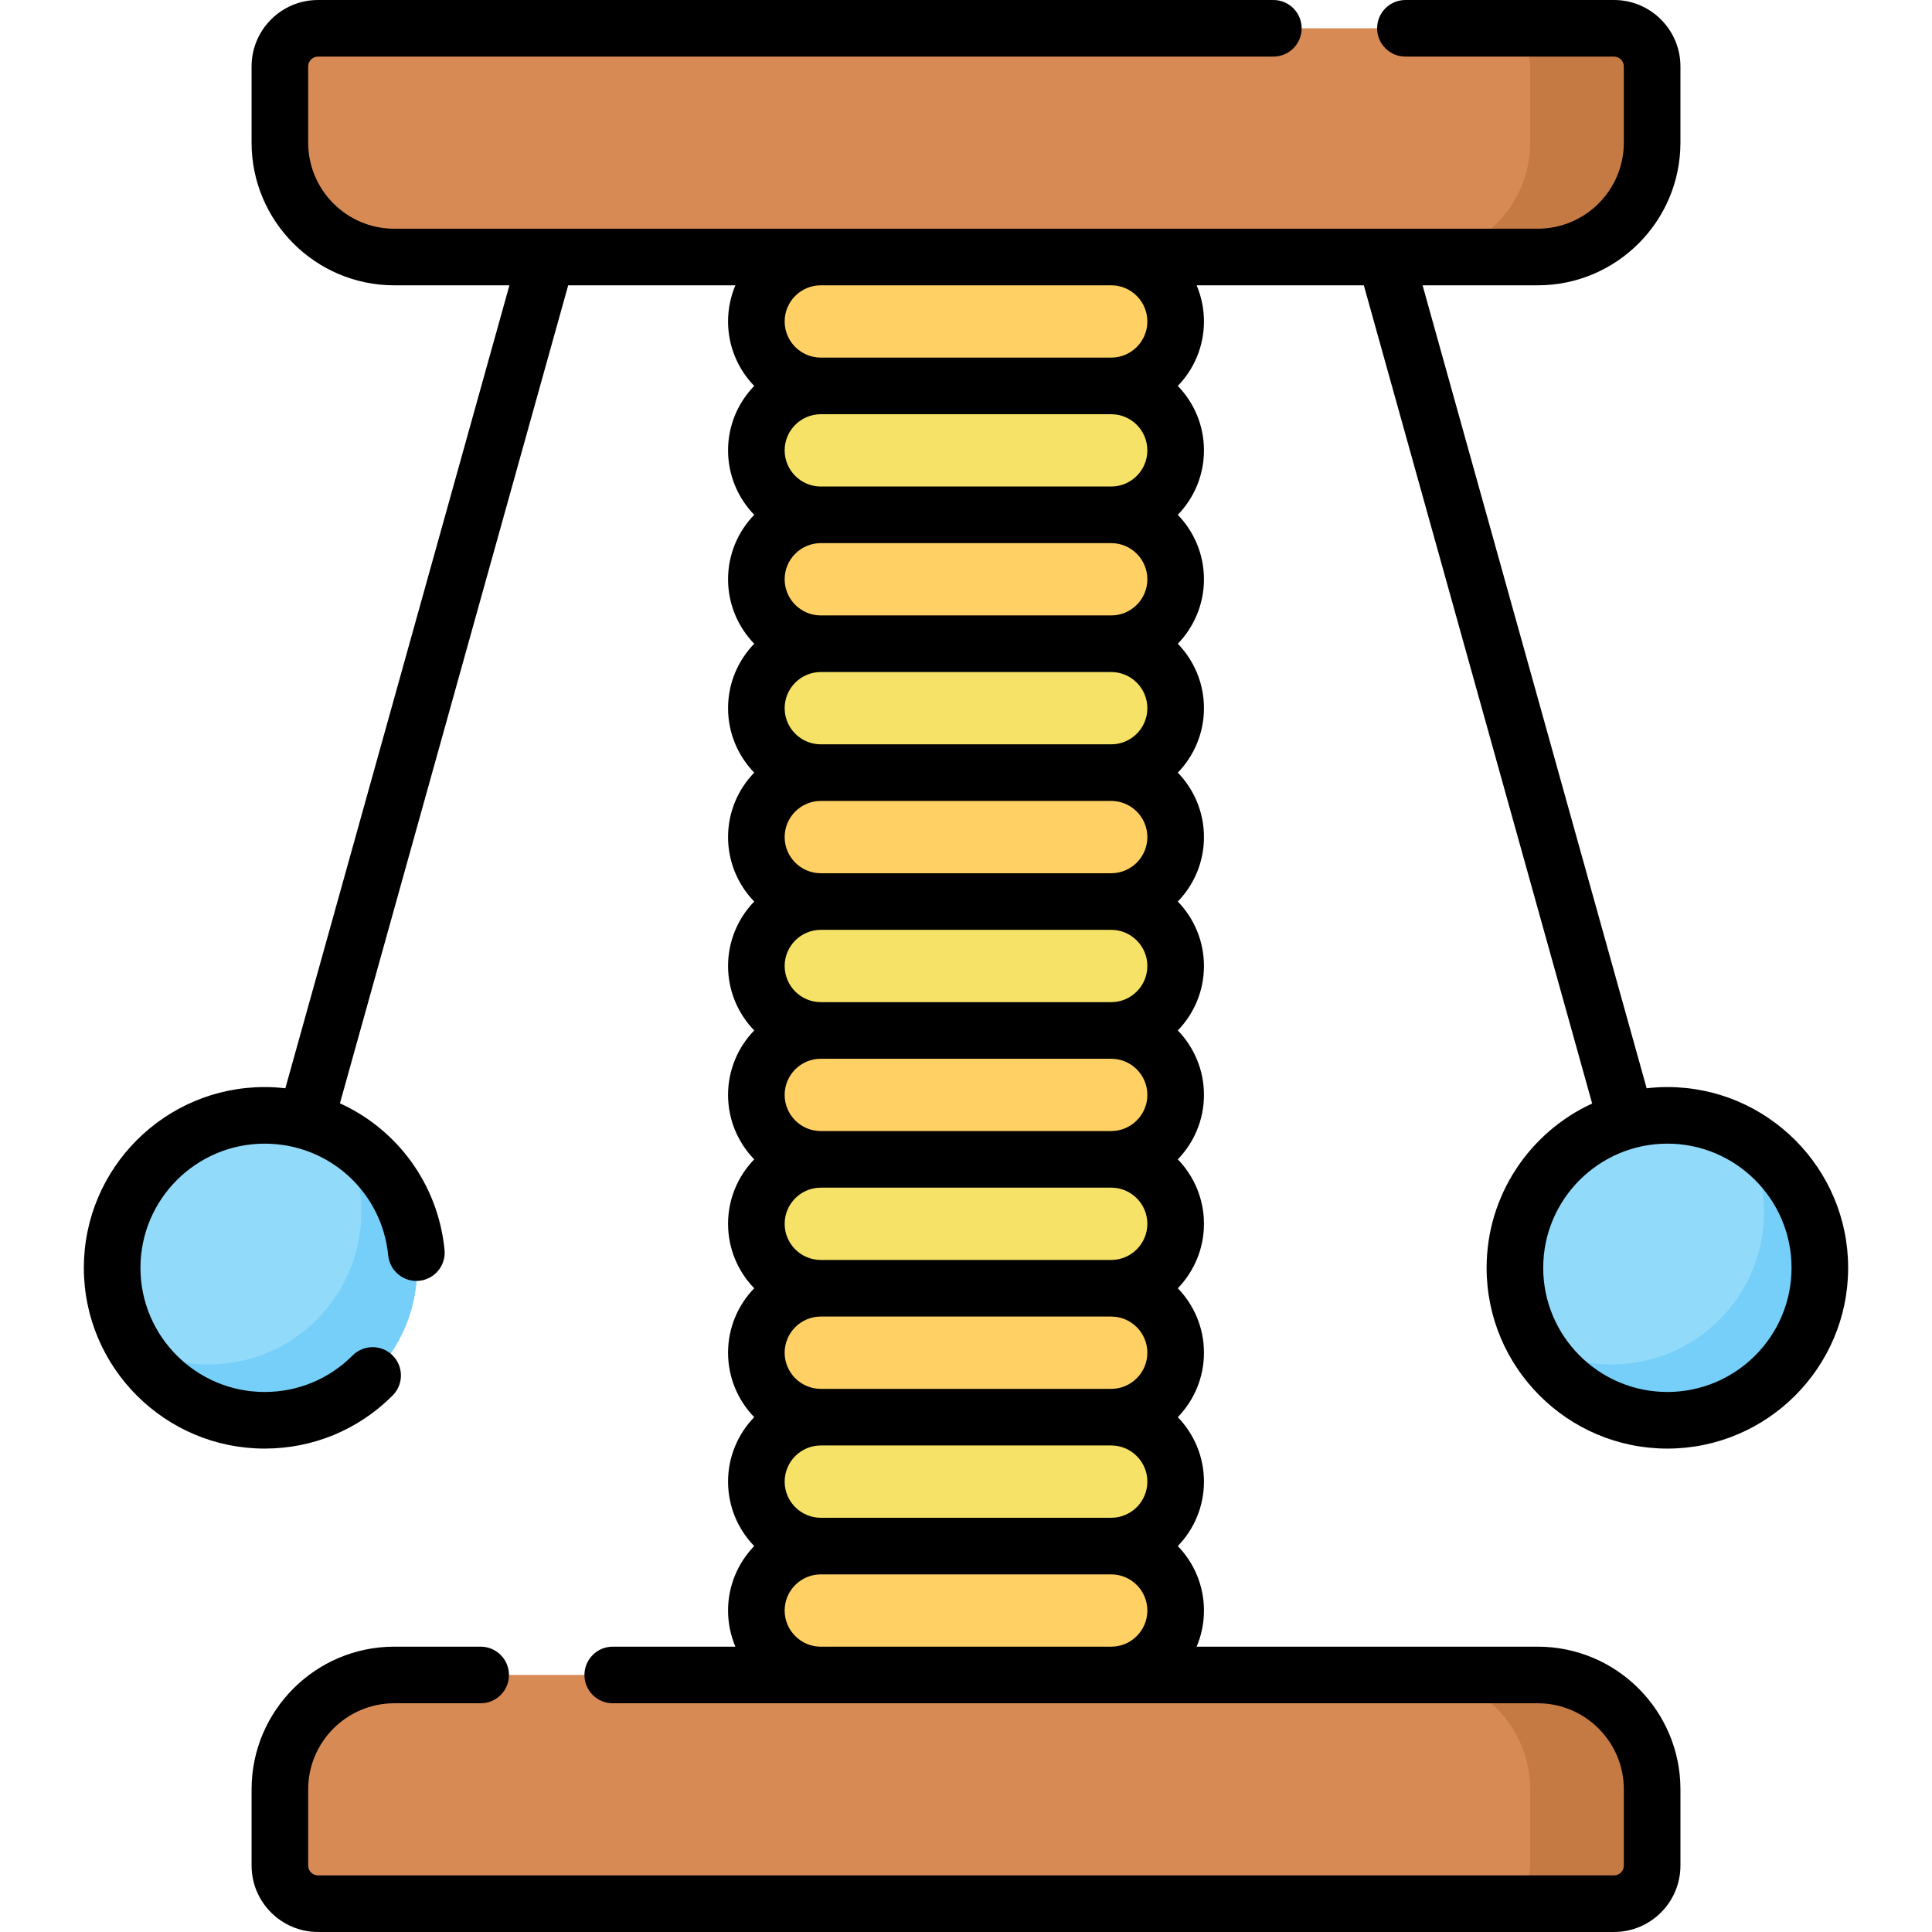 <svg id="Capa_1" enable-background="new 0 0 512 512" height="512" viewBox="0 0 512 512" width="512" xmlns="http://www.w3.org/2000/svg"><g><g><path d="m407.526 68.11h-303.049c-16.737 0-30.305-13.568-30.305-30.305v-20.203c0-5.579 4.523-10.102 10.102-10.102h343.455c5.579 0 10.102 4.523 10.102 10.102v20.203c0 16.737-13.568 30.305-30.305 30.305z" fill="#d88a55"/></g><g><path d="m427.729 7.5h-32.325c5.579 0 10.102 4.523 10.102 10.102v20.203c0 16.737-13.568 30.305-30.305 30.305h32.325c16.737 0 30.305-13.568 30.305-30.305v-20.203c0-5.579-4.523-10.102-10.102-10.102z" fill="#c57a44"/></g><g><path d="m427.729 504.5h-343.455c-5.579 0-10.102-4.523-10.102-10.102v-20.203c0-16.737 13.568-30.305 30.305-30.305h303.049c16.737 0 30.305 13.568 30.305 30.305v20.203c0 5.579-4.523 10.102-10.102 10.102z" fill="#d88a55"/></g><g><path d="m427.729 504.5h-32.325c5.579 0 10.102-4.523 10.102-10.102v-20.203c0-16.737-13.568-30.305-30.305-30.305h32.325c16.737 0 30.305 13.568 30.305 30.305v20.203c0 5.579-4.523 10.102-10.102 10.102z" fill="#c57a44"/></g><g><path d="m200.443 85.191c0-9.434 7.647-17.081 17.081-17.081h76.956c9.434 0 17.081 7.647 17.081 17.081 0 9.434-7.647 17.081-17.081 17.081h-76.956c-9.434 0-17.081-7.648-17.081-17.081z" fill="#ffd064"/></g><g><path d="m200.443 119.353c0-9.434 7.647-17.081 17.081-17.081h76.956c9.434 0 17.081 7.647 17.081 17.081 0 9.434-7.647 17.081-17.081 17.081h-76.956c-9.434-.001-17.081-7.648-17.081-17.081z" fill="#f6e266"/></g><g><path d="m200.443 153.514c0-9.434 7.647-17.081 17.081-17.081h76.956c9.434 0 17.081 7.647 17.081 17.081 0 9.434-7.647 17.081-17.081 17.081h-76.956c-9.434 0-17.081-7.647-17.081-17.081z" fill="#ffd064"/></g><g><path d="m200.443 187.676c0-9.434 7.647-17.081 17.081-17.081h76.956c9.434 0 17.081 7.647 17.081 17.081 0 9.434-7.647 17.081-17.081 17.081h-76.956c-9.434 0-17.081-7.647-17.081-17.081z" fill="#f6e266"/></g><g><path d="m200.443 221.838c0-9.434 7.647-17.081 17.081-17.081h76.956c9.434 0 17.081 7.647 17.081 17.081 0 9.434-7.647 17.081-17.081 17.081h-76.956c-9.434 0-17.081-7.647-17.081-17.081z" fill="#ffd064"/></g><g><path d="m200.443 256c0-9.434 7.647-17.081 17.081-17.081h76.956c9.434 0 17.081 7.647 17.081 17.081 0 9.434-7.647 17.081-17.081 17.081h-76.956c-9.434 0-17.081-7.647-17.081-17.081z" fill="#f6e266"/></g><g><path d="m200.443 290.162c0-9.434 7.647-17.081 17.081-17.081h76.956c9.434 0 17.081 7.647 17.081 17.081 0 9.434-7.647 17.081-17.081 17.081h-76.956c-9.434 0-17.081-7.648-17.081-17.081z" fill="#ffd064"/></g><g><path d="m200.443 324.324c0-9.434 7.647-17.081 17.081-17.081h76.956c9.434 0 17.081 7.647 17.081 17.081 0 9.434-7.647 17.081-17.081 17.081h-76.956c-9.434 0-17.081-7.648-17.081-17.081z" fill="#f6e266"/></g><g><path d="m200.443 358.486c0-9.434 7.647-17.081 17.081-17.081h76.956c9.434 0 17.081 7.647 17.081 17.081 0 9.434-7.647 17.081-17.081 17.081h-76.956c-9.434 0-17.081-7.648-17.081-17.081z" fill="#ffd064"/></g><g><path d="m200.443 392.647c0-9.434 7.647-17.081 17.081-17.081h76.956c9.434 0 17.081 7.647 17.081 17.081 0 9.434-7.647 17.081-17.081 17.081h-76.956c-9.434 0-17.081-7.647-17.081-17.081z" fill="#f6e266"/></g><g><path d="m200.443 426.809c0-9.434 7.647-17.081 17.081-17.081h76.956c9.434 0 17.081 7.647 17.081 17.081 0 9.434-7.647 17.081-17.081 17.081h-76.956c-9.434 0-17.081-7.647-17.081-17.081z" fill="#ffd064"/></g><g><circle cx="70.132" cy="335.987" fill="#91dafa" r="40.407"/></g><g><path d="m90.331 300.997c3.439 5.944 5.417 12.839 5.417 20.2 0 22.316-18.091 40.406-40.407 40.406-7.361 0-14.256-1.978-20.2-5.417 6.987 12.076 20.035 20.207 34.989 20.207 22.316 0 40.407-18.091 40.407-40.407.001-14.955-8.13-28.002-20.206-34.989z" fill="#75cff9"/></g><g><circle cx="441.872" cy="335.987" fill="#91dafa" r="40.407"/></g><g><path d="m462.071 300.997c3.439 5.944 5.417 12.839 5.417 20.2 0 22.316-18.091 40.407-40.406 40.407-7.361 0-14.256-1.978-20.2-5.417 6.987 12.076 20.034 20.207 34.989 20.207 22.316 0 40.407-18.091 40.407-40.406 0-14.957-8.131-28.004-20.207-34.991z" fill="#75cff9"/></g><path d="m393.966 335.986c0 26.416 21.49 47.906 47.906 47.906s47.906-21.49 47.906-47.906-21.49-47.906-47.906-47.906c-1.857 0-3.687.117-5.49.324l-59.383-212.794h30.522c20.849 0 37.811-16.962 37.811-37.811v-20.199c0-9.704-7.896-17.6-17.6-17.6h-55.28c-4.143 0-7.5 3.357-7.5 7.5s3.357 7.5 7.5 7.5h55.28c1.434 0 2.6 1.166 2.6 2.6v20.2c0 12.578-10.232 22.811-22.811 22.811h-303.04c-12.578 0-22.81-10.232-22.81-22.811v-20.2c0-1.434 1.167-2.6 2.6-2.6h253.18c4.143 0 7.5-3.357 7.5-7.5s-3.357-7.5-7.5-7.5h-253.179c-9.705 0-17.6 7.896-17.6 17.6v20.2c0 20.849 16.961 37.811 37.81 37.811h30.522l-59.382 212.79c-1.803-.204-3.633-.321-5.49-.321-26.417 0-47.91 21.492-47.91 47.91 0 26.412 21.492 47.899 47.91 47.899 12.835 0 24.887-5.003 33.934-14.087 2.923-2.936 2.914-7.684-.021-10.607-2.935-2.922-7.683-2.912-10.606.021-6.212 6.237-14.489 9.673-23.306 9.673-18.146 0-32.91-14.759-32.91-32.899 0-18.146 14.763-32.91 32.91-32.91 16.999 0 31.077 12.733 32.747 29.618.407 4.122 4.08 7.125 8.201 6.726 4.122-.408 7.133-4.08 6.726-8.202-1.733-17.526-12.642-31.974-27.722-38.836l60.492-216.776h44.31c-1.251 2.946-1.944 6.183-1.944 9.58 0 6.632 2.645 12.655 6.929 17.081-4.284 4.426-6.929 10.449-6.929 17.081s2.645 12.655 6.929 17.081c-4.284 4.426-6.929 10.449-6.929 17.081s2.645 12.655 6.929 17.081c-4.284 4.426-6.929 10.449-6.929 17.081s2.645 12.654 6.929 17.08c-4.284 4.426-6.929 10.449-6.929 17.081s2.645 12.655 6.929 17.081c-4.284 4.426-6.929 10.449-6.929 17.081s2.645 12.655 6.929 17.081c-4.284 4.426-6.929 10.449-6.929 17.081s2.645 12.655 6.929 17.081c-4.284 4.426-6.929 10.449-6.929 17.081s2.645 12.654 6.929 17.08c-4.284 4.426-6.929 10.449-6.929 17.081s2.645 12.655 6.929 17.081c-4.284 4.426-6.929 10.449-6.929 17.081s2.645 12.655 6.929 17.081c-4.284 4.426-6.929 10.449-6.929 17.081 0 3.397.693 6.635 1.944 9.58h-32.505c-4.142 0-7.5 3.357-7.5 7.5s3.358 7.5 7.5 7.5h245.14c12.578 0 22.811 10.232 22.811 22.811v20.2c0 1.434-1.166 2.6-2.6 2.6h-343.461c-1.434 0-2.6-1.166-2.6-2.6v-20.2c0-12.578 10.232-22.811 22.81-22.811h22.9c4.142 0 7.5-3.357 7.5-7.5s-3.358-7.5-7.5-7.5h-22.9c-20.849 0-37.81 16.962-37.81 37.811v20.2c0 9.704 7.896 17.6 17.6 17.6h343.46c9.704 0 17.6-7.896 17.6-17.6v-20.2c0-20.849-16.962-37.811-37.811-37.811h-90.405c1.251-2.946 1.944-6.183 1.944-9.58 0-6.632-2.645-12.655-6.929-17.081 4.285-4.426 6.929-10.449 6.929-17.081s-2.645-12.655-6.929-17.081c4.285-4.426 6.929-10.449 6.929-17.081s-2.645-12.655-6.929-17.081c4.285-4.426 6.929-10.449 6.929-17.081s-2.645-12.654-6.929-17.08c4.284-4.426 6.929-10.449 6.929-17.081s-2.645-12.655-6.929-17.081c4.285-4.426 6.929-10.449 6.929-17.081s-2.645-12.655-6.929-17.081c4.285-4.426 6.929-10.449 6.929-17.081s-2.645-12.655-6.929-17.081c4.285-4.426 6.929-10.449 6.929-17.081s-2.645-12.654-6.929-17.08c4.284-4.426 6.929-10.449 6.929-17.081s-2.645-12.655-6.929-17.081c4.285-4.426 6.929-10.449 6.929-17.081s-2.645-12.655-6.929-17.081c4.285-4.426 6.929-10.449 6.929-17.081 0-3.397-.693-6.635-1.944-9.58h44.311l60.51 216.832c-16.489 7.579-27.971 24.24-27.971 43.544zm-89.906-216.633c0 5.283-4.298 9.581-9.581 9.581h-76.956c-5.283 0-9.581-4.298-9.581-9.581s4.298-9.581 9.581-9.581h76.956c5.283-.001 9.581 4.297 9.581 9.581zm0 34.162c0 5.283-4.298 9.581-9.581 9.581h-76.956c-5.283 0-9.581-4.298-9.581-9.581s4.298-9.581 9.581-9.581h76.956c5.283 0 9.581 4.297 9.581 9.581zm0 34.162c0 5.282-4.298 9.58-9.581 9.58h-76.956c-5.283 0-9.581-4.298-9.581-9.58v-.001c0-5.282 4.298-9.58 9.581-9.58h76.956c5.283 0 9.581 4.298 9.581 9.581zm0 34.161c0 5.283-4.298 9.581-9.581 9.581h-76.956c-5.283 0-9.581-4.298-9.581-9.581s4.298-9.581 9.581-9.581h76.956c5.283 0 9.581 4.298 9.581 9.581zm0 34.162c0 5.283-4.298 9.581-9.581 9.581h-76.956c-5.283 0-9.581-4.298-9.581-9.581s4.298-9.581 9.581-9.581h76.956c5.283 0 9.581 4.298 9.581 9.581zm0 34.162c0 5.283-4.298 9.581-9.581 9.581h-76.956c-5.283 0-9.581-4.298-9.581-9.581s4.298-9.581 9.581-9.581h76.956c5.283 0 9.581 4.298 9.581 9.581zm0 34.162c0 5.282-4.298 9.58-9.581 9.58h-76.956c-5.283 0-9.581-4.298-9.581-9.58v-.001c0-5.282 4.298-9.58 9.581-9.58h76.956c5.283 0 9.581 4.298 9.581 9.581zm0 34.161c0 5.283-4.298 9.581-9.581 9.581h-76.956c-5.283 0-9.581-4.298-9.581-9.581s4.298-9.581 9.581-9.581h76.956c5.283 0 9.581 4.298 9.581 9.581zm0 34.162c0 5.283-4.298 9.581-9.581 9.581h-76.956c-5.283 0-9.581-4.298-9.581-9.581s4.298-9.581 9.581-9.581h76.956c5.283 0 9.581 4.298 9.581 9.581zm-86.556 43.743c-5.274-.011-9.562-4.303-9.562-9.58 0-5.283 4.298-9.581 9.581-9.581h76.956c5.283 0 9.581 4.298 9.581 9.581 0 5.277-4.288 9.569-9.562 9.58zm86.556-351.2c0 5.283-4.298 9.581-9.581 9.581h-76.956c-5.283 0-9.581-4.298-9.581-9.581 0-5.277 4.288-9.569 9.562-9.58h76.994c5.275.011 9.562 4.304 9.562 9.58zm137.812 217.89c18.145 0 32.906 14.762 32.906 32.906s-14.762 32.906-32.906 32.906-32.906-14.762-32.906-32.906 14.761-32.906 32.906-32.906z"/></g></svg>